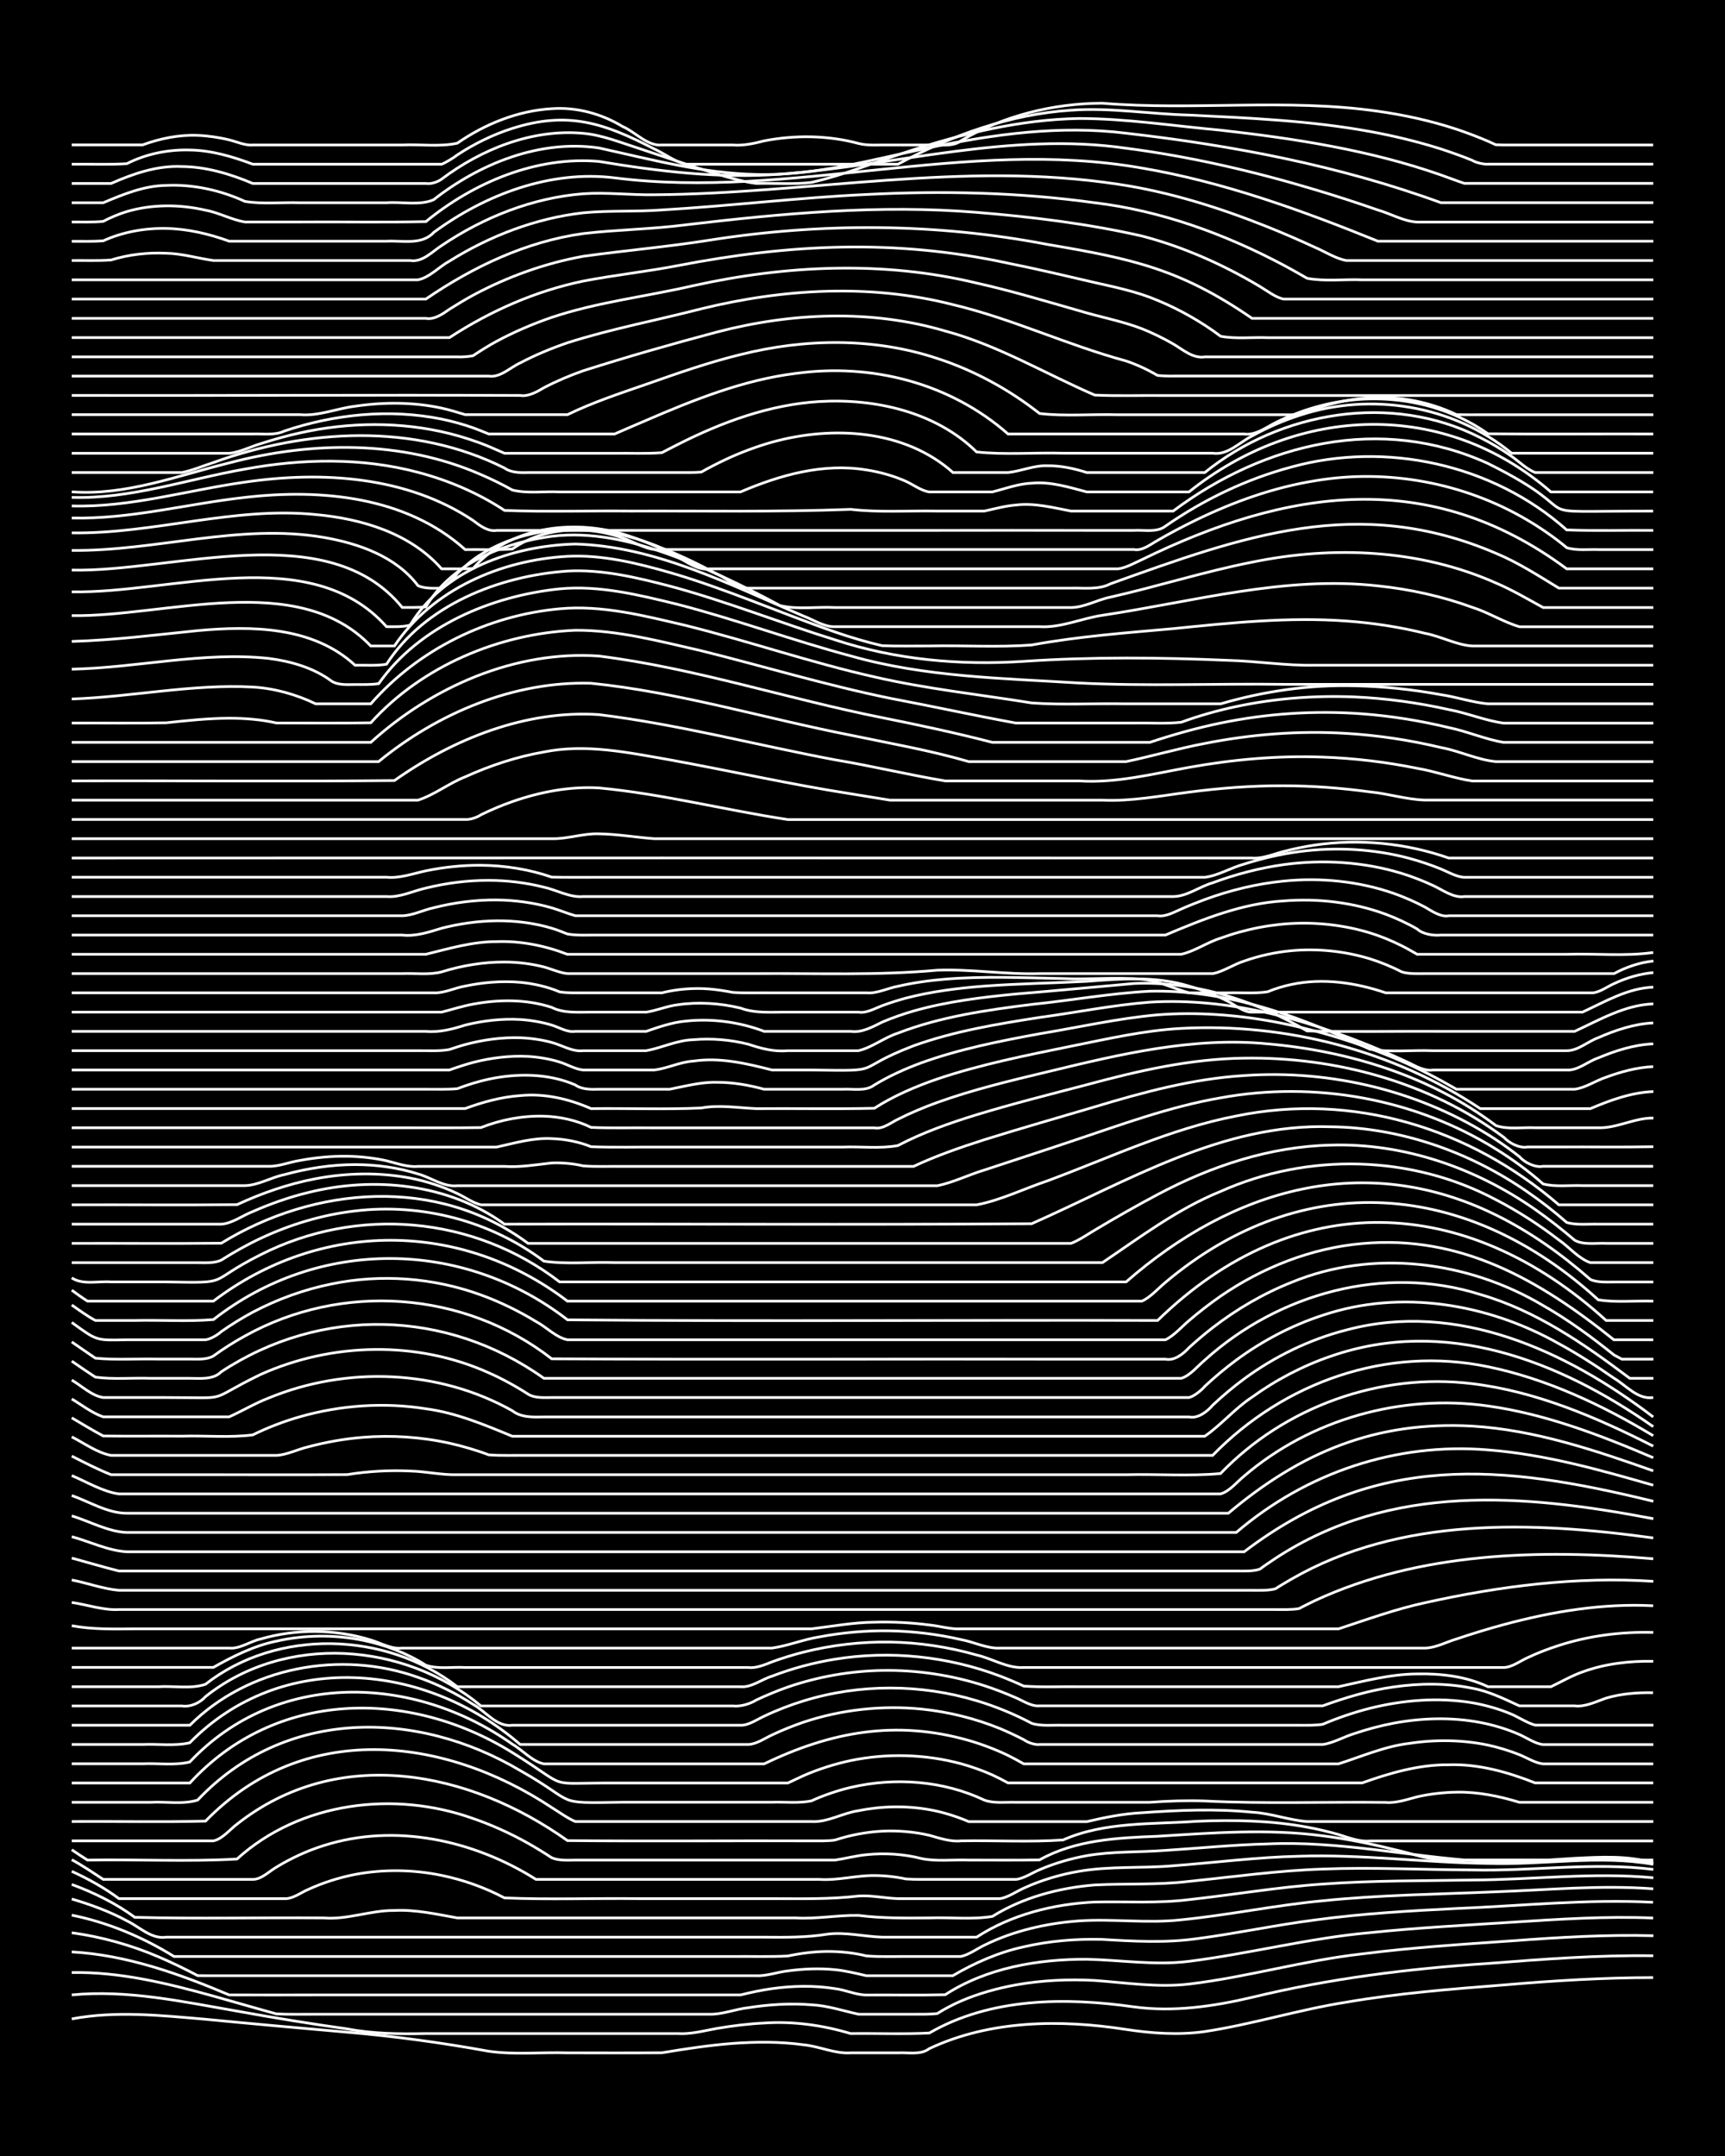 <?xml version="1.0" encoding="UTF-8"?><svg id="a" xmlns="http://www.w3.org/2000/svg" width="1920" height="2400" viewBox="0 0 192 240"><defs><style>.b{fill:none;stroke:#fff;stroke-miterlimit:10;stroke-width:.3px;}.c{stroke-width:0px;}</style></defs><rect class="c" width="192" height="240"/><path class="b" d="M7.99,224.74c4.9-.93,9.96-.38,14.89.04,5.24.51,10.52.98,15.76,1.44,5.27.45,10.56,1.17,15.76,2.12,2.86.41,5.87.09,8.76.18,3.48,0,7.03.02,10.51-.01,2.58-.43,5.27-.84,7.88-1.04,2.59-.19,5.3-.21,7.88.15,1.74.16,3.49,1.02,5.25.9,1.71,0,3.55,0,5.25,0,1.13-.07,2.54.27,3.5-.47,6.78-3.19,14.61-3.27,21.89-2.14,2.87.44,5.87.65,8.76.24,5.3-.8,10.47-2.44,15.76-3.27,5.78-1,11.67-1.46,17.52-1.92,5.52-.47,11.1-.82,16.64-.82"/><path class="b" d="M7.99,222.07c6.17-.6,12.34.75,18.39,1.8,4.05.74,8.18,1.41,12.26,1.98,2.87.55,5.84.58,8.76.52,9.33,0,18.69,0,28.02,0,1.44.1,2.98-.32,4.38-.57,1.69-.29,3.54-.52,5.25-.6,3.24-.22,6.53.24,9.63,1.17,2.89-.04,5.87.09,8.76-.06,6.83-3.95,15.16-3.99,22.77-2.91,4.39.6,8.86-.05,13.14-1.06,8.61-2.09,17.44-3.2,26.27-3.77,6.11-.48,12.26-.95,18.39-.86"/><path class="b" d="M7.99,219.58c5.35-.1,10.64,1.2,15.76,2.62,2.31.64,4.7,1.35,7.01,1.98,1.41.08,2.97.03,4.38.04,14.59,0,29.2,0,43.79,0,1.43.05,2.96-.58,4.38-.73,2.28-.36,4.7-.51,7.01-.32,1.76.08,3.55.68,5.25,1.05,2,0,4.13,0,6.13,0,.78,0,1.85.02,2.63-.08.74-.48,1.82-1.04,2.63-1.39,1.92-.83,4.07-1.43,6.13-1.8,2.86-.51,5.86-.65,8.76-.49,3.48.25,7.02.81,10.51.4,6.47-.77,12.79-2.64,19.27-3.36,5.51-.71,11.1-1.06,16.64-1.45,5.23-.39,10.52-.71,15.76-.57"/><path class="b" d="M7.99,217.28c6.09.34,11.94,2.43,17.52,4.79,3.19.02,6.45,0,9.63,0,10.5,0,21.03,0,31.53,0,3.77,0,7.61,0,11.38,0,1.4,0,2.98,0,4.38,0,1.08-.27,2.4-.55,3.5-.7,2.29-.32,4.72-.37,7.01,0,1.12.13,2.37.71,3.5.71,2.89-.02,5.87.04,8.76-.03,4.62-3,10.33-3.97,15.76-3.95,3.78.08,7.61.71,11.38.23,6.73-.85,13.37-2.59,20.14-3.19,5.23-.55,10.52-.82,15.76-1.16,5.23-.34,10.52-.69,15.76-.47"/><path class="b" d="M7.99,215.15c3.29.45,6.58,1.36,9.63,2.67,1.44.61,3,1.37,4.38,2.1.47,0,1.29.02,1.75.01,16.34,0,32.7,0,49.04,0,3.77,0,7.61,0,11.38,0,1.12.06,2.39-.41,3.5-.53,1.69-.24,3.55-.31,5.25-.14,1.12.1,2.41.42,3.5.67,3.19,0,6.45,0,9.63,0,2.43-1.43,5.11-2.61,7.88-3.21,2.84-.66,5.85-.91,8.76-.83,3.48.21,7.04.41,10.51-.08,4.38-.57,8.76-1.52,13.14-2.08,5.21-.71,10.51-1.02,15.76-1.28,7.28-.29,14.6-1.07,21.89-.69"/><path class="b" d="M7.99,213.19c4.02.81,7.9,2.44,11.38,4.6,20.72,0,41.46,0,62.18,0,2-.02,4.13.05,6.13-.05,1.39-.3,2.96-.5,4.38-.51,1.42-.01,3,.15,4.38.5,1.7.13,3.55.04,5.25.06,1.71,0,3.55,0,5.25,0,.87-.17,1.84-.88,2.63-1.26,3.25-1.6,6.91-2.44,10.51-2.7,3.77-.26,7.62.3,11.38-.12,5.26-.52,10.5-1.63,15.76-2.12,6.39-.66,12.85-.72,19.27-1,5.82-.21,11.69-.77,17.52-.33"/><path class="b" d="M7.99,211.39c2.07.61,4.23,1.4,6.13,2.43,1.39.66,2.72,2.07,4.38,1.82,9.33,0,18.69,0,28.02,0,9.63,0,19.27,0,28.9,0,3.19,0,6.45,0,9.63,0,2.31.02,4.72.05,7.01-.33,2.02-.27,4.13.27,6.13.33,3.48,0,7.03,0,10.51,0,3.88-2.52,8.55-3.69,13.14-3.91,3.48-.08,7.04.17,10.51-.27,4.95-.54,9.91-1.4,14.89-1.73,5.52-.41,11.11-.35,16.64-.45,6.7-.03,13.45-.88,20.14-.25"/><path class="b" d="M7.99,209.77c2.44.9,4.91,2.1,7.01,3.66,6.99.19,14.03.01,21.02.07,2.65.22,5.23-.86,7.88-.83,2.35-.12,4.72.42,7.01.83,1.1,0,2.4,0,3.5,0,11.38,0,22.78,0,34.15,0,2.32.14,4.7-.33,7.01-.28,2.59.33,5.27.3,7.88.28,2.29-.09,4.74.21,7.01-.17,3.39-2.12,7.42-3.18,11.38-3.5,3.48-.18,7.04.02,10.51-.4,4.94-.51,9.92-1.21,14.89-1.37,5.53-.22,11.11.08,16.64.1,6.7.15,13.47-.89,20.14-.06"/><path class="b" d="M7.99,208.31c1.8.82,3.67,1.86,5.25,3.04,6.12,0,12.27,0,18.39,0,.91.07,1.84-.66,2.63-1,1.64-.76,3.49-1.35,5.25-1.69,3.15-.6,6.49-.55,9.63.1,2.4.49,4.84,1.36,7.01,2.51,4.94.21,9.94.02,14.89.08,4.95,0,9.94,0,14.89,0,3.2,0,6.46.09,9.63-.29,1.42-.1,2.97.25,4.38.29,2.89,0,5.87,0,8.76,0,.78,0,1.85,0,2.63,0,.86-.14,1.84-.82,2.63-1.17,1.91-.88,4.06-1.52,6.13-1.87,3.45-.6,7.03-.31,10.51-.62,4.65-.35,9.34-.96,14.01-1.06,7.01-.23,14.02.72,21.02.8,6.11.2,12.33-.98,18.39.1"/><path class="b" d="M7.99,207.02c1.14.61,2.42,1.48,3.5,2.19,5.53,0,11.11,0,16.64,0,.97.01,1.84-.91,2.63-1.36,1.61-.99,3.46-1.84,5.25-2.4,7.94-2.54,16.72-.62,23.65,3.76,10.5,0,21.03,0,31.53,0,2.03.14,4.11-.45,6.13-.43,1.11,0,2.42.14,3.5.38,1.09.08,2.41.04,3.5.05,2.89,0,5.87,0,8.76,0,.86-.09,1.84-.75,2.63-1.08,1.64-.71,3.5-1.25,5.25-1.56,2.86-.5,5.87-.37,8.76-.59,3.77-.24,7.6-.63,11.38-.72,7.94-.36,15.76,1.41,23.65,1.92,3.48.18,7.03-.1,10.51-.32,2.89-.14,5.96-.34,8.76.53"/><path class="b" d="M7.99,205.91c.43.3,1.31.88,1.75,1.15,5.53-.1,11.13.2,16.64-.12,7.01-6.37,17.51-7.65,26.27-4.51,2.08.71,4.21,1.68,6.13,2.76.8.45,1.86,1.1,2.63,1.61.77.34,1.82.27,2.63.26,8.75,0,17.52,0,26.27,0,.78,0,1.85,0,2.63,0,1.1-.16,2.39-.5,3.5-.6,2.01-.21,4.17-.08,6.13.43,1.67.35,3.55.1,5.25.17,2.6-.01,5.29.03,7.88-.02,3.99-2.24,8.67-2.46,13.14-2.63,6.11-.38,12.3-.86,18.39-.05,2.62.33,5.31.87,7.88,1.51,1.71.36,3.51,1.05,5.25,1.18,4.95,0,9.94,0,14.89,0,1.4-.04,2.97-.24,4.38-.19,1.4.09,2.97.24,4.38.19"/><path class="b" d="M7.99,204.92c3.77,0,7.61,0,11.38,0,1.4,0,2.97,0,4.38,0,1-.2,1.85-1.28,2.63-1.86,11.24-8.86,25.83-5.96,36.78,1.83,9.04.09,18.11,0,27.15.03.79,0,1.85.03,2.63-.09,1.66-.55,3.51-.9,5.25-.99,1.72-.09,3.58.07,5.25.46,1.09.31,2.35.74,3.5.62,3.77-.07,7.63.16,11.38-.1,4.65-2.06,9.92-1.72,14.89-2.08,4.07-.17,8.24-.1,12.26.65,1.11.2,2.42.51,3.5.82,1.08.33,2.35.84,3.5.72,10.5,0,21.03,0,31.53,0"/><path class="b" d="M7.99,202.77c4.95-.04,9.95.08,14.89-.05,10.82-11.17,26.39-9.55,38.53-1.51.78.48,1.78,1.21,2.63,1.56.45,0,1.3,0,1.75,0,2.3,0,4.7,0,7.01,0,5.82,0,11.69,0,17.52,0,1.79.11,3.51-.97,5.25-1.21,2.56-.52,5.31-.57,7.88-.11,1.45.25,3.03.75,4.38,1.33,2.89,0,5.87,0,8.76,0,1.4,0,2.98,0,4.38,0,1.98-.47,4.09-.89,6.13-.99,4.06-.29,8.21-.47,12.26-.06,2.04.1,4.11.89,6.13,1.04,12.84,0,25.7,0,38.53,0"/><path class="b" d="M7.99,200.63c2.89,0,5.87,0,8.76,0,1.7-.1,3.61.26,5.25-.25,9.63-10.24,24.35-10.15,35.91-3.28,6.58,3.72,3.51,3.64,11.38,3.52,5.53,0,11.11,0,16.64,0,1.4-.05,3,.14,4.38-.15,1.35-.62,2.93-1.16,4.38-1.5,4.92-1.15,10.3-.76,14.89,1.42,1.06.39,2.4.2,3.5.24,1.7,0,3.55,0,5.25,0,3.19,0,6.45,0,9.63,0,2-.15,4.13-.22,6.13-.15,6.69.34,13.44.08,20.14.16,1.13.11,2.42-.34,3.5-.62,1.38-.32,2.96-.5,4.38-.52,2.35-.05,4.77.44,7.01,1.13,4.95,0,9.94,0,14.89,0"/><path class="b" d="M7.99,198.48h13.14c9.53-10.4,24.39-10.54,35.91-3.38,6.71,4.15,3.31,3.34,11.38,3.38,5.53,0,11.11,0,16.64,0,.78,0,1.85,0,2.63,0,.44-.21,1.31-.62,1.75-.82,1.64-.72,3.5-1.31,5.25-1.68,4.02-.83,8.29-.72,12.26.35,1.13.31,2.44.77,3.5,1.25.44.2,1.33.65,1.75.89.43,0,1.32,0,1.75,0,8.46,0,16.94,0,25.4,0,4.07,0,8.19,0,12.26,0,3.08-1.1,6.33-2.05,9.63-2.02,3.31-.11,6.58.81,9.63,2.02,4.36,0,8.78,0,13.14,0"/><path class="b" d="M7.99,196.34c2.6,0,5.29,0,7.88,0,1.7-.08,3.59.21,5.25-.2,9.66-10.25,24.88-9.79,35.91-1.98,1.13.65,2.2,1.92,3.5,2.19,2.6,0,5.28,0,7.88,0,5.53,0,11.11,0,16.64,0,7.44-3.59,14.66-4.92,22.77-2.61,1.45.42,3.02,1.01,4.38,1.67.44.22,1.33.69,1.75.94.43,0,1.32,0,1.75,0,8.16,0,16.36,0,24.52,0,2.89,0,5.87,0,8.76,0,2.57-.82,5.16-1.96,7.88-2.28,2.87-.44,5.91-.41,8.76.19,1.12.24,2.44.64,3.5,1.07.77.31,1.78.94,2.63,1.02,4.07,0,8.19,0,12.26,0"/><path class="b" d="M7.99,194.19c2.6,0,5.29,0,7.88,0,1.7-.08,3.59.2,5.25-.19,10.23-10.43,26.23-8.96,36.78.19,8.46,0,16.94,0,25.4,0,.89-.03,1.85-.7,2.63-1.06,1.07-.51,2.38-1.04,3.5-1.42,4.19-1.4,8.74-1.9,13.14-1.46,2.98.3,5.99,1.05,8.76,2.18.8.33,1.86.83,2.63,1.23.42.31,1.23.6,1.75.53,6.41,0,12.86,0,19.27,0,4.07,0,8.19,0,12.26,0,1.16-.16,2.39-.88,3.5-1.21,1.37-.47,2.95-.89,4.38-1.16,3.15-.59,6.48-.68,9.63-.08,1.45.27,3.03.75,4.38,1.35.77.34,1.76,1.03,2.63,1.11,4.07,0,8.19,0,12.26,0"/><path class="b" d="M7.99,192.05h13.14c6.53-6.51,16.8-8.41,25.4-5.33,2.12.73,4.25,1.79,6.13,3.01,1.4.76,2.63,2.56,4.38,2.32,6.7,0,13.44,0,20.14,0,1.71,0,3.55,0,5.25,0,.89.03,1.85-.66,2.63-1.01,1.36-.65,2.94-1.26,4.38-1.7,6.22-1.92,13.04-1.9,19.27-.02,2.08.62,4.22,1.5,6.13,2.52,1.06.34,2.4.17,3.5.21,8.75,0,17.52,0,26.27,0,.77,0,1.86.03,2.63-.11,1.65-.71,3.51-1.34,5.25-1.78,3.69-.92,7.62-1.24,11.39-.61,1.44.25,3.03.7,4.38,1.28.78.34,1.79,1,2.63,1.21,4.36,0,8.78,0,13.14,0"/><path class="b" d="M7.99,189.9c2.89,0,5.87,0,8.76,0,1.1,0,2.4,0,3.5,0,.94.15,2.01-.34,2.63-1.04,8.83-7.05,22.16-6.09,30.65,1.04,9.33,0,18.69,0,28.02,0,.85.1,1.91-.21,2.63-.66,1.08-.51,2.38-1.05,3.5-1.44,3.36-1.16,6.96-1.79,10.51-1.85,3.83-.07,7.74.52,11.38,1.7,1.12.36,2.43.87,3.5,1.34.78.33,1.74.99,2.63.9,5.24,0,10.52,0,15.76,0,5.24,0,10.52,0,15.76,0,2.53-.92,5.21-1.73,7.88-2.1,2.87-.42,5.91-.45,8.76.14,1.82.32,3.6,1.2,5.25,1.96,2,0,4.13,0,6.13,0,1.17.16,2.43-.48,3.5-.85,1.65-.5,3.53-.65,5.25-.61"/><path class="b" d="M7.99,187.76c3.19,0,6.45,0,9.63,0,1.7-.11,3.63.28,5.25-.27,7.97-6.25,20.1-5.9,28.02.27,10.5,0,21.03,0,31.53,0,1.2.12,2.38-.83,3.5-1.17,2.23-.86,4.65-1.51,7.01-1.89,6.14-1,12.57-.33,18.39,1.88.79.3,1.86.75,2.63,1.11,2,.15,4.13.04,6.13.07,3.77,0,7.61,0,11.38,0,5.82,0,11.69,0,17.52,0,2.86-.62,5.8-1.41,8.76-1.42,2.65-.06,5.46.27,7.88,1.42,1.4,0,2.98,0,4.38,0,.77,0,1.86,0,2.63,0,1.09-.52,2.36-1.25,3.5-1.64,2.49-.92,5.24-1.24,7.88-1.19"/><path class="b" d="M7.99,185.61c5.24,0,10.52,0,15.76,0,2.18-1.24,4.53-2.41,7.01-2.92,3.14-.71,6.48-.74,9.63-.1,2.44.5,4.91,1.43,7.01,2.78,1.35.46,2.97.17,4.38.25,2.01,0,4.13,0,6.13,0,8.46,0,16.94,0,25.4,0,.84.12,1.86-.33,2.63-.63,1.08-.4,2.39-.8,3.5-1.08,3.12-.79,6.42-1.17,9.63-1.12,3.23.05,6.53.55,9.63,1.44,1.72.39,3.45,1.51,5.25,1.39,11.67,0,23.36,0,35.03,0,6.12,0,12.27,0,18.39,0,.88,0,1.85-.73,2.63-1.08,1.06-.51,2.39-1.02,3.5-1.37,3.36-1.09,6.98-1.55,10.51-1.45"/><path class="b" d="M7.99,183.46c5.83,0,11.69,0,17.52,0,1.18.12,2.37-.77,3.5-1.01,1.95-.57,4.1-.86,6.13-.84,2.04.02,4.18.34,6.13.95,1.1.33,2.32,1.05,3.5.9,10.21,0,20.44,0,30.65,0,3.48,0,7.03,0,10.51,0,1.74-.24,3.51-.97,5.25-1.24,2.57-.49,5.27-.73,7.88-.68,2.62.05,5.33.38,7.88.97,1.42.25,2.92,1.03,4.38.95,7.58,0,15.19,0,22.77,0,8.16,0,16.36,0,24.52,0,1.16-.01,2.41-.69,3.5-1.01,1.69-.57,3.54-1.14,5.25-1.6,5.4-1.46,11.03-2.39,16.64-2.1"/><path class="b" d="M7.99,180.97c2.29.43,4.69.37,7.01.35,3.48,0,7.03,0,10.51,0,9.92,0,19.86,0,29.78,0,8.75,0,17.52,0,26.27,0,2.89,0,5.87,0,8.76,0,2.3-.28,4.68-.72,7.01-.74,2.01-.06,4.14.05,6.13.31,1.1.11,2.39.5,3.5.43,10.79,0,21.61,0,32.4,0,3.19,0,6.45,0,9.63,0,3.16-1.04,6.37-2.21,9.63-2.91,8.3-1.85,16.89-2.94,25.4-2.38"/><path class="b" d="M7.99,178.38c1.71.25,3.51.89,5.25.79,3.48,0,7.03,0,10.51,0,8.16,0,16.36,0,24.52,0,23.93,0,47.88,0,71.81,0,5.53,0,11.11,0,16.64,0,1.7,0,3.55,0,5.25,0,.77,0,1.86.04,2.63-.11.41-.23,1.33-.67,1.75-.88,11.68-5.42,25.04-5.74,37.66-4.66"/><path class="b" d="M7.99,175.88c1.72.33,3.51,1,5.25,1.15,3.48,0,7.03,0,10.51,0,7.87,0,15.77,0,23.65,0,23.06,0,46.13,0,69.18,0,5.53,0,11.11,0,16.64,0,2,0,4.13,0,6.13,0,.78,0,1.87.05,2.63-.18.41-.28,1.33-.81,1.75-1.06,12.16-7.01,26.82-6.44,40.28-4.59"/><path class="b" d="M7.99,173.44c1.71.47,3.54,1.01,5.25,1.44,3.48,0,7.03,0,10.51,0,7.58,0,15.19,0,22.77,0,22.47,0,44.96,0,67.43,0,5.82,0,11.69,0,17.52,0,2,0,4.13,0,6.13,0,.78,0,1.87.06,2.63-.21.4-.31,1.32-.92,1.75-1.21,12.89-8.43,27.62-7.15,42.04-4.4"/><path class="b" d="M7.99,171.06c2,.54,4.06,1.57,6.13,1.68,4.07,0,8.19,0,12.26,0,9.63,0,19.27,0,28.9,0,27.73,0,55.47,0,83.2,0,14.62-11.14,28.67-9.76,45.54-5.62"/><path class="b" d="M7.99,168.74c1.95.6,4.1,1.79,6.13,1.85,4.07,0,8.19,0,12.26,0,9.63,0,19.27,0,28.9,0,27.44,0,54.88,0,82.32,0,7.77-6.66,17.8-10.04,28.02-9.19,6.26.48,12.38,2.2,18.39,3.93"/><path class="b" d="M7.99,166.48c1.96.69,4.01,1.98,6.13,1.97,4.07,0,8.19,0,12.26,0,9.33,0,18.69,0,28.02,0,27.44,0,54.88,0,82.32,0,8.07-6.81,16.43-10.29,27.15-9.7,6.93.42,13.64,2.68,20.14,4.98"/><path class="b" d="M7.99,164.26c1.68.7,3.43,1.79,5.25,2.04,3.19,0,6.45,0,9.63,0,7.29,0,14.61,0,21.89,0,21.31,0,42.62,0,63.93,0,6.12,0,12.27,0,18.39,0,2.3,0,4.71,0,7.01,0,.42,0,1.33,0,1.75,0,.99-.26,1.86-1.36,2.63-1.98,7.39-6.34,17.53-9.18,27.15-7.81,6.38.89,12.5,3.24,18.39,5.76"/><path class="b" d="M7.99,162.09c1.39.71,2.93,1.5,4.38,2.07,3.48,0,7.03,0,10.51,0,5.24,0,10.52.02,15.76-.01,2.28-.37,4.7-.51,7.01-.4,1.72.04,3.54.46,5.25.41,18.39,0,36.79,0,55.17,0,6.41,0,12.86,0,19.27,0,3.47-.09,7.05.19,10.51-.13,7.13-7.44,17.79-11.27,28.02-10,7.09.85,13.83,3.74,20.14,6.95"/><path class="b" d="M7.99,159.95c1.39.7,2.83,1.78,4.38,2.06,2.89,0,5.87,0,8.76,0,3.19,0,6.45,0,9.63,0,1.15-.05,2.39-.68,3.5-.94,1.97-.53,4.1-.91,6.13-1.07,3.2-.26,6.5-.04,9.63.65,1.43.32,3.01.78,4.38,1.3,1.4.11,2.97.04,4.38.06,25.39,0,50.8,0,76.19,0,7.94-8.16,19.39-12.21,30.65-9.87,6.52,1.34,12.72,4.26,18.39,7.68"/><path class="b" d="M7.99,157.83c1.09.65,2.38,1.42,3.5,2.02,2.89.04,5.87,0,8.76.02,2.59-.08,5.31.19,7.88-.14,1.64-.81,3.49-1.52,5.25-2.02,4.52-1.29,9.37-1.63,14.01-.89,3.36.44,6.54,1.78,9.63,3.06,8.46,0,16.94,0,25.4,0,17.22,0,34.45,0,51.67,0,1.82-1.25,3.39-3.12,5.25-4.34,2.65-1.92,5.66-3.5,8.76-4.56,12.7-4.43,25.4.45,35.91,7.83"/><path class="b" d="M7.99,155.73c1.09.65,2.29,1.59,3.5,1.99,2.3,0,4.7,0,7.01,0,2.3,0,4.7,0,7.01,0,1.42-.64,2.92-1.53,4.38-2.09,8.67-3.58,18.94-3.2,27.15,1.42.97.77,2.34.7,3.5.68,1.41,0,2.97,0,4.38,0,4.65,0,9.36,0,14.01,0,12.84,0,25.7,0,38.53,0,4.95,0,9.94,0,14.89,0,.99.21,2.03-.6,2.63-1.31,1.03-.98,2.35-2.08,3.5-2.93,3.39-2.49,7.3-4.4,11.38-5.44,12.31-3.29,24.48,2.31,34.15,9.68"/><path class="b" d="M7.99,153.63c1.1.64,2.22,1.75,3.5,1.94,2.3,0,4.7,0,7.01,0,7.54,0,4.19.5,10.51-2.57,7.95-3.57,17.41-3.78,25.4-.18,1.47.65,3.04,1.51,4.38,2.38.74.46,1.8.37,2.63.37,5.24,0,10.52,0,15.76,0,12.25,0,24.53,0,36.78,0,6.12,0,12.27,0,18.39,0,.56-.14,1.39-.81,1.75-1.25,1.04-.98,2.36-2.08,3.5-2.92,2.9-2.14,6.2-3.88,9.63-4.99,8.7-2.93,18.38-1.29,26.27,3.16,2.08,1.13,4.19,2.49,6.13,3.84,1.36.8,2.65,2.42,4.38,2.16"/><path class="b" d="M7.99,151.52c.78.54,1.84,1.27,2.63,1.78,1.99.27,4.13.06,6.13.13,1.4,0,2.97,0,4.38,0,1.16,0,2.61.18,3.5-.73,11.11-7.31,25.1-6.97,35.91.73,18.68,0,37.37,0,56.05,0,3.48,0,7.03,0,10.51,0,1.4,0,2.98,0,4.38,0,.99-.3,1.86-1.4,2.63-2.04,8.19-7.4,19.99-10.68,30.65-7.29,6.18,1.78,11.56,5.5,16.64,9.33h2.63"/><path class="b" d="M7.99,149.38c.78.54,1.84,1.28,2.63,1.81,2.29.22,4.71.04,7.01.1,1.1,0,2.4,0,3.5,0,.82,0,1.9.09,2.63-.35,1.05-.77,2.36-1.6,3.5-2.22,10.76-6,24.42-5.04,34.15,2.54,19.26.1,38.54,0,57.8.04,3.48,0,7.03,0,10.51,0,1,.21,2-.6,2.63-1.29.75-.69,1.82-1.6,2.63-2.22,2.65-2.05,5.64-3.8,8.76-5.04,9.09-3.76,19.66-2.39,28.02,2.58,2.76,1.57,5.41,3.51,7.88,5.5,0,0,.88.47.88.47h.88c.77,0,1.86,0,2.63,0"/><path class="b" d="M7.99,147.21c2.86,2.07,2.64,2,6.13,1.93,2.89,0,5.87,0,8.76,0,.54-.06,1.36-.55,1.75-.91,1.06-.75,2.36-1.55,3.5-2.16,2.73-1.44,5.73-2.53,8.76-3.14,5.51-1.14,11.35-.71,16.64,1.22,2.1.76,4.23,1.8,6.13,2.96,1.13.59,2.23,1.78,3.5,2.03,6.99,0,14.02,0,21.02,0,15.17,0,30.36,0,45.54,0,.93-.43,1.85-1.49,2.63-2.14,1.05-.91,2.36-1.92,3.5-2.71,4.65-3.2,10.12-5.37,15.76-5.86,11-1,19.77,4.08,28.02,10.71h4.38"/><path class="b" d="M7.99,145.27c.77.54,1.8,1.29,2.63,1.72,1.4,0,2.97,0,4.38,0,2.89-.07,5.88.14,8.76-.1,11.66-9.13,27.74-9,39.41.03,21.88.2,43.79,0,65.68.07,15.34-14.96,34.37-14.13,49.92,0,1.71,0,3.55,0,5.25,0"/><path class="b" d="M7.99,143.62c.42.32,1.3.94,1.75,1.22h14.01c11.87-9.03,27.54-9.04,39.41,0,16.63,0,33.28,0,49.92,0,3.19,0,6.45,0,9.63,0,1.4,0,2.98,0,4.38,0,.94-.4,1.85-1.45,2.63-2.09,15.34-12.92,33.65-11.31,48.17,1.94,1.98.33,4.13.08,6.13.15"/><path class="b" d="M7.99,142.25c1.22.82,2.98.33,4.38.45,2,0,4.13,0,6.13,0,7.52.13,4.25.12,10.51-3.03,10.76-5.45,23.7-4.33,33.28,3.03h63.05c11.81-10.34,26.5-14.68,41.16-7.45,3.8,1.86,7.33,4.38,10.51,7.17.73.36,1.83.29,2.63.29,1.4,0,2.98,0,4.38,0"/><path class="b" d="M7.99,140.56c4.65,0,9.36,0,14.01,0,.81,0,1.88.08,2.63-.29,1.36-.86,2.92-1.74,4.38-2.42,3.29-1.55,6.89-2.63,10.51-3.05,7.37-.89,15.08,1.1,21.02,5.59,2.56.38,5.29.06,7.88.16,4.65,0,9.36,0,14.01,0,13.42,0,26.86,0,40.28,0,4.22-2.85,8.38-5.99,13.14-7.92,9.7-4.35,21.25-4.09,30.65.92,2.43,1.25,4.84,2.81,7.01,4.48,1.12.76,2.2,2.09,3.5,2.52,2.3,0,4.71,0,7.01,0"/><path class="b" d="M7.99,138.41c5.53-.02,11.11.04,16.64-.02,10.38-6.39,24.05-7.49,34.15.02,19.26,0,38.54,0,57.8,0,.78,0,1.85,0,2.63,0,.84-.32,1.86-1.01,2.63-1.47,2.27-1.36,4.67-2.73,7.01-3.97,5.92-3.16,12.51-5.35,19.27-5.5,8.12-.25,16.16,2.55,22.77,7.18,1.46,1.02,3.03,2.25,4.38,3.41,1,.56,2.4.29,3.5.35,1.7,0,3.55,0,5.25,0"/><path class="b" d="M7.99,136.27c5.53,0,11.11,0,16.64,0,1.21-.07,2.39-.98,3.5-1.4,1.94-.86,4.07-1.61,6.13-2.11,7.34-1.84,15.66-1.02,21.89,3.51,19.55-.05,39.12.09,58.68-.05,10.65-4.71,21.23-11.19,33.28-10.79,7.81.09,15.49,2.81,21.89,7.24,1.47,1.01,3.04,2.23,4.38,3.41,1.06.32,2.41.16,3.5.19,2,0,4.13,0,6.13,0"/><path class="b" d="M7.99,134.12c6.12-.02,12.27.04,18.39-.02,2.77-1.29,5.75-2.32,8.76-2.89,3.44-.65,7.07-.73,10.51-.07,1.77.34,3.63.94,5.25,1.72.8.37,1.76,1.06,2.63,1.26.45,0,1.3,0,1.75,0,9.63,0,19.27,0,28.9,0,6.12,0,12.27,0,18.39,0,2,0,4.13,0,6.13,0,2.68-.51,5.29-1.8,7.88-2.67,6.93-2.57,13.72-5.82,21.02-7.22,12.94-2.67,25.99,1.33,35.91,9.89h10.51"/><path class="b" d="M7.99,131.98c6.41,0,12.86,0,19.27,0,1.47-.03,2.95-.93,4.38-1.22,2.54-.7,5.25-1.12,7.88-1.12,2.34,0,4.78.33,7.01,1.04,1.43.39,2.84,1.48,4.38,1.31,13.13,0,26.28,0,39.41,0,4.65,0,9.36,0,14.01,0,1.76-.35,3.53-1.24,5.25-1.75,3.18-1.06,6.45-2.11,9.63-3.18,5.47-1.82,10.94-3.87,16.64-4.85,10.47-1.92,21.6.07,30.65,5.7,1.8,1.11,3.67,2.47,5.25,3.88,1.37.36,2.98.13,4.38.19,2.59,0,5.29,0,7.88,0"/><path class="b" d="M7.99,129.83c7.29,0,14.61,0,21.89,0,1.14.04,2.39-.49,3.5-.65,1.69-.32,3.54-.5,5.25-.47,1.42.02,2.99.19,4.38.5,1.1.27,2.35.74,3.5.63,3.19,0,6.45,0,9.63,0,1.77.12,3.52-.19,5.25-.38,1.11-.05,2.42.06,3.5.32,1.4.12,2.97.04,4.38.06,7.87,0,15.77,0,23.65,0,2.89,0,5.87,0,8.76,0,2.52-1.18,5.24-2.13,7.88-2.97,4.05-1.27,8.19-2.44,12.26-3.65,5.42-1.64,10.97-3.14,16.64-3.49,9.77-.69,19.81,1.75,28.02,7.12.8.53,1.88,1.3,2.63,1.9.57.65,1.73,1.25,2.63,1.08,4.07,0,8.19,0,12.26,0"/><path class="b" d="M7.99,127.69c11.09,0,22.19,0,33.28,0,4.65,0,9.36,0,14.01,0,1.99-.44,4.07-1.06,6.13-.94,1.45.04,3.04.35,4.38.9,2.59.1,5.29.02,7.88.04,6.7,0,13.44,0,20.14,0,2-.08,4.16.2,6.13-.17,2.76-1.45,5.79-2.52,8.76-3.43,4.03-1.23,8.18-2.27,12.26-3.34,5.71-1.55,11.57-2.89,17.52-2.96,10.2-.16,20.66,2.69,28.9,8.81.59.63,1.73,1.25,2.63,1.08,1.09,0,2.41,0,3.5,0,3.48-.02,7.03.04,10.51-.03"/><path class="b" d="M7.99,125.54c12.25,0,24.53,0,36.78,0,2.89-.01,5.87.03,8.76-.02,2.19-.87,4.65-1.34,7.01-1.27,1.77.05,3.66.46,5.25,1.25,2.3.1,4.71.02,7.01.05,8.16,0,16.36,0,24.52,0,.92.19,1.85-.59,2.63-.96,1.36-.69,2.94-1.35,4.38-1.87,3.98-1.43,8.15-2.43,12.26-3.41,8.02-1.94,16.21-3.92,24.52-3.11,9.01.79,18.13,3.59,25.4,9.1,1.35.46,2.98.17,4.38.24,2.3,0,4.71,0,7.01,0,2.06.07,4.05-1.12,6.13-1.08"/><path class="b" d="M7.99,123.4c9.92,0,19.86,0,29.78,0,4.65,0,9.36,0,14.01,0,1.94-.72,4.06-1.3,6.13-1.44,2.7-.27,5.42.37,7.88,1.45,4.07-.05,8.2.11,12.26-.07,2.01-.38,4.13-.01,6.13.07,4.36-.03,8.78.06,13.14-.04,2.14-1.38,4.6-2.43,7.01-3.26,4.83-1.63,9.9-2.63,14.89-3.65,4.04-.81,8.13-1.76,12.26-1.98,11.62-.62,23.58,2.45,33.28,8.93,4.07,0,8.19,0,12.26,0,2.2-.94,4.59-1.81,7.01-1.9"/><path class="b" d="M7.99,121.25c13.13,0,26.28,0,39.41,0,1.1-.01,2.4.04,3.5-.06,1.08-.42,2.38-.82,3.5-1.06,3.16-.67,6.63-.66,9.63.64.72.52,1.78.51,2.63.48,1.1,0,2.4,0,3.5,0,1.41,0,2.97,0,4.38,0,1.7-.33,3.51-.82,5.25-.77,1.74-.01,3.59.31,5.25.77,2.89,0,5.87,0,8.76,0,1.12-.07,2.54.27,3.5-.46,1.61-.99,3.48-1.83,5.25-2.48,4.23-1.53,8.72-2.42,13.14-3.23,4.36-.72,8.73-1.72,13.14-2.11,4.37-.34,8.83-.01,13.14.8,4.8.91,9.53,2.41,14.01,4.35,2.07.89,4.18,2,6.13,3.13,1.4,0,2.98,0,4.38,0,2.89,0,5.87,0,8.76,0,1.18-.13,2.38-.97,3.5-1.33,1.64-.61,3.5-1.12,5.25-1.18"/><path class="b" d="M7.99,119.11c13.42,0,26.86,0,40.28,0,.46,0,1.3,0,1.75,0,.78-.28,1.83-.63,2.63-.84,1.96-.51,4.1-.78,6.13-.67,1.12.06,2.43.28,3.5.62.8.24,1.78.82,2.63.89,2.6,0,5.28,0,7.88,0,1.44-.15,2.92-.91,4.38-.99,2.95-.44,5.92.26,8.76.99,1.4,0,2.97,0,4.38,0,8.57.13,4.2.07,11.38-2.7,4.5-1.62,9.3-2.42,14.01-3.15,4.07-.55,8.17-1.38,12.26-1.7,4.39-.27,8.86.22,13.14,1.19,3.87.88,7.71,2.17,11.38,3.66,1.42.58,3,1.27,4.38,1.92.72.37,1.78.93,2.63.78,4.95,0,9.94,0,14.89,0,1.23.09,2.37-.97,3.5-1.34,1.91-.81,4.04-1.49,6.13-1.57"/><path class="b" d="M7.99,116.96c12.84,0,25.69,0,38.53,0,1.1-.02,2.41.08,3.5-.13.45-.15,1.29-.43,1.75-.55,1.96-.53,4.1-.83,6.13-.76,1.12.04,2.43.22,3.5.52,1.11.29,2.32,1.07,3.5.92,2.3,0,4.7,0,7.01,0,1.73-.3,3.42-1.17,5.25-1.22,2.02-.18,4.17,0,6.13.5,1.45.48,2.83.86,4.38.72,2.6,0,5.29,0,7.88,0,1.5-.35,2.9-1.48,4.38-1.95,4.74-1.84,9.87-2.57,14.89-3.2,4.36-.44,8.75-1.24,13.14-1.47,3.82-.09,7.7.47,11.38,1.45,4.52,1.19,8.9,3.04,13.14,5,2.26.38,4.71.08,7.01.17,4.95,0,9.94,0,14.89,0,1.24.02,2.37-1.04,3.5-1.44,1.9-.84,4.04-1.56,6.13-1.65"/><path class="b" d="M7.99,114.81c13.13,0,26.28,0,39.41,0,1.47.14,2.99-.25,4.38-.7,1.96-.49,4.11-.74,6.13-.62,1.12.07,2.43.29,3.5.62.8.24,1.76.85,2.63.7,2.6,0,5.28,0,7.88,0,1.38-.48,2.92-1.01,4.38-1.14,2.93-.32,6.01.09,8.76,1.14,3.19,0,6.45,0,9.63,0,1.23.18,2.45-.51,3.5-1.03,1.07-.46,2.38-.92,3.5-1.24,3.69-1.05,7.58-1.53,11.38-1.89,4.36-.36,8.78-.78,13.14-1.17,3.53-.16,7.13.39,10.51,1.41,3.03.92,6.03,2.26,8.76,3.87,4.94.14,9.94.01,14.89.05,4.95,0,9.94,0,14.89,0,2.78-1.28,5.6-2.95,8.76-3.06"/><path class="b" d="M7.99,112.67c12.84,0,25.69,0,38.53,0,.79,0,1.84,0,2.63,0,1.1-.28,2.38-.69,3.5-.89,2.87-.54,5.97-.56,8.76.36,1.33.68,2.94.52,4.38.53,2,0,4.13,0,6.13,0,1.12-.16,2.37-.69,3.5-.82,2.3-.34,4.75-.18,7.01.37,1.65.62,3.53.43,5.25.45,2.6,0,5.29,0,7.88,0,.86.15,1.85-.43,2.63-.72.77-.29,1.84-.63,2.63-.84,2.84-.74,5.84-1.12,8.76-1.34,3.77-.28,7.61-.33,11.38-.53,3.79-.29,7.7-.61,11.38.53,1.46.41,3.04,1.02,4.38,1.72.77.39,1.71,1.21,2.63,1.18,6.12,0,12.27,0,18.39,0,6.12,0,12.27,0,18.39,0,2.5-1.15,5.04-2.68,7.88-2.78"/><path class="b" d="M7.99,110.52c13.42,0,26.86,0,40.28,0,1.15.06,2.39-.57,3.5-.75,1.97-.42,4.12-.6,6.13-.42,1.45.13,3.04.49,4.38,1.06.78.14,1.84.11,2.63.11,2.89,0,5.87,0,8.76,0,1.67-.42,3.54-.57,5.25-.43.79.06,1.85.22,2.63.38,1.4.1,2.97.03,4.38.05,3.48,0,7.03,0,10.51,0,1.15.11,2.39-.53,3.5-.73,1.68-.39,3.53-.65,5.25-.79,4.35-.36,8.78-.15,13.14-.07,2.89.14,5.88-.19,8.76.08,1.8.15,3.55,1.03,5.25,1.51,1.4,0,2.98,0,4.38,0,1.4-.04,2.99.1,4.38-.12.74-.32,1.83-.65,2.63-.81,3.49-.75,7.16-.21,10.51.93,7.58,0,15.19,0,22.77,0,.89.08,1.85-.68,2.63-1.02,1.32-.63,2.92-1.11,4.38-1.23"/><path class="b" d="M7.99,108.38c12.25,0,24.53,0,36.78,0,1.41-.06,3.01.17,4.38-.19,2.23-.7,4.66-1.11,7.01-1.1,1.42,0,3,.19,4.38.55.8.21,1.8.67,2.63.74,6.99,0,14.02,0,21.02,0,6.71-.05,13.46.23,20.14-.38,3.78-.14,7.6.5,11.39.38,6.41,0,12.86,0,19.27,0,1.17-.22,2.36-1.05,3.5-1.4,1.65-.59,3.51-.99,5.25-1.15,2.91-.27,5.96.05,8.76.91,1.13.35,2.45.89,3.5,1.44.74.26,1.85.2,2.63.2,6.12,0,12.27,0,18.39,0,.76,0,1.86,0,2.63,0,1.3-.71,2.9-1.26,4.38-1.4"/><path class="b" d="M7.99,106.23c11.38,0,22.78,0,34.15,0,1.71,0,3.55,0,5.25,0,2.57-.63,5.21-1.42,7.88-1.41,2.67-.1,5.4.45,7.88,1.41,1.71,0,3.55,0,5.25,0,14.01,0,28.03,0,42.04,0,6.99,0,14.02,0,21.02,0,1.49-.32,2.92-1.34,4.38-1.79,2.78-1.02,5.8-1.61,8.76-1.67,2.94-.06,5.98.39,8.76,1.37,1.13.4,2.46,1,3.5,1.59,0,0,.88.5.88.5,0,0,.88,0,.88,0,5.24,0,10.52,0,15.76,0,3.18-.11,6.48.25,9.63-.2"/><path class="b" d="M7.99,104.09c12.25,0,24.53,0,36.78,0,1.49.17,2.98-.33,4.38-.76,1.97-.51,4.1-.81,6.13-.83,2.03-.02,4.18.24,6.13.83.46.13,1.31.46,1.75.64,1.09.2,2.4.1,3.5.12,12.84,0,25.69,0,38.53,0,8.16,0,16.36,0,24.52,0,4.19-1.77,8.53-3.53,13.14-3.8,3.82-.31,7.78.15,11.38,1.48,1.13.42,2.46,1.03,3.5,1.64.62.58,1.8.76,2.63.68,7.87,0,15.77,0,23.65,0"/><path class="b" d="M7.99,101.94c12.25,0,24.53,0,36.78,0,1.15-.02,2.39-.66,3.5-.89,2.25-.58,4.68-.89,7.01-.87,2.03.02,4.18.31,6.13.88.8.23,1.83.66,2.63.88.45,0,1.31,0,1.75,0,12.55,0,25.11,0,37.66,0,8.46,0,16.94,0,25.4,0,.86.15,1.87-.42,2.63-.75.76-.34,1.84-.77,2.63-1.06,2.79-1.03,5.79-1.76,8.76-2.05,4.1-.41,8.36.01,12.26,1.37,1.13.4,2.45.97,3.5,1.54.72.42,1.74,1.13,2.63.95,7.58,0,15.19,0,22.77,0"/><path class="b" d="M7.99,99.8c11.67,0,23.36,0,35.03,0,1.48.13,2.97-.63,4.38-.94,2.26-.56,4.68-.87,7.01-.86,2.03,0,4.17.26,6.13.76,1.42.31,2.89,1.18,4.38,1.04,12.25,0,24.53,0,36.78,0,9.62,0,19.27,0,28.9,0,1.51-.01,2.94-1.12,4.38-1.53,2.52-.94,5.22-1.65,7.88-2.02,4.36-.6,8.92-.32,13.14.97,1.12.34,2.44.85,3.5,1.35,1.06.48,2.27,1.42,3.5,1.23,6.99,0,14.02,0,21.02,0"/><path class="b" d="M7.99,97.65c11.67,0,23.36,0,35.03,0,1.47.15,2.97-.41,4.38-.71,1.98-.41,4.11-.64,6.13-.62,2.65.02,5.38.45,7.88,1.32,1.41.04,2.97.01,4.38.02,12.84,0,25.69,0,38.53,0,9.92,0,19.86,0,29.78,0,1.48-.18,2.94-1.09,4.38-1.47,1.96-.63,4.09-1.12,6.13-1.39,4.07-.54,8.29-.31,12.26.75,1.11.3,2.43.74,3.5,1.18.76.31,1.78.91,2.63.93,6.99,0,14.02,0,21.02,0"/><path class="b" d="M7.99,95.51c43.79-.02,87.57,0,131.36,0,1.14.11,2.42-.44,3.5-.72,1.08-.29,2.4-.56,3.5-.72,4.97-.73,10.15-.22,14.89,1.44,7.58,0,15.19,0,22.77,0"/><path class="b" d="M7.99,93.36c11.96,0,23.94,0,35.91,0,5.82,0,11.69,0,17.52,0,1.72.05,3.52-.61,5.25-.54,2.02.03,4.12.39,6.13.54,3.77,0,7.61,0,11.38,0,8.75,0,17.52,0,26.27,0,24.52,0,49.05,0,73.56,0"/><path class="b" d="M7.99,91.22c14.59,0,29.2,0,43.79,0,.53.05,1.33-.23,1.75-.52,1.08-.53,2.37-1.08,3.5-1.47,3.06-1.07,6.38-1.71,9.63-1.52,7.07.66,14.01,2.46,21.02,3.52,9.33,0,18.69,0,28.02,0,22.77,0,45.54,0,68.31,0"/><path class="b" d="M7.99,89.07c12.84,0,25.69,0,38.53,0,1.81-.57,3.48-1.9,5.25-2.59,2.77-1.26,5.76-2.25,8.76-2.77,4.67-.95,9.41.07,14.01.87,6.71,1.22,13.4,2.73,20.14,3.78,1.4.22,2.97.49,4.38.71,2.6,0,5.29,0,7.88,0,5.24,0,10.52,0,15.76,0,3.22.15,6.46-.48,9.63-.89,3.46-.45,7.02-.73,10.51-.71,3.2,0,6.47.25,9.63.68,2.02.19,4.11.86,6.13.91,8.46,0,16.94,0,25.4,0"/><path class="b" d="M7.99,86.93c11.96-.04,23.95.08,35.91-.04,6.56-4.64,14.63-7.88,22.77-7.34,8.85,1.09,17.52,3.39,26.27,5.03,4.08.68,8.19,1.67,12.26,2.35,4.95,0,9.94,0,14.89,0,4.14.27,8.21-.78,12.26-1.51,4.89-.88,9.92-1.33,14.89-1.14,3.51.12,7.07.55,10.51,1.25,2.03.34,4.1,1.11,6.13,1.41,6.7,0,13.44,0,20.14,0"/><path class="b" d="M7.99,84.78h34.15c6.57-5.39,15.06-8.98,23.65-8.72,9.78.99,19.27,3.9,28.9,5.78,4.37.91,8.84,1.69,13.14,2.94,4.65,0,9.36,0,14.01,0,1.1,0,2.41,0,3.5,0,2.9-.61,5.84-1.47,8.76-2.02,5.17-1.03,10.5-1.44,15.76-1.12,3.52.21,7.08.75,10.51,1.57,2.04.37,4.08,1.38,6.13,1.57,5.82,0,11.69,0,17.52,0"/><path class="b" d="M7.99,82.64h33.28c6.82-6.19,16.08-10.26,25.4-9.61,10.68,1.34,20.99,4.77,31.53,6.86,4.09.82,8.22,1.7,12.26,2.75,4.65,0,9.36,0,14.01,0,1.1,0,2.41,0,3.5,0,2.56-.85,5.24-1.61,7.88-2.15,5.16-1.07,10.51-1.42,15.76-1.03,3.22.24,6.5.77,9.63,1.53,2.04.41,4.09,1.32,6.13,1.65,5.53,0,11.11,0,16.64,0"/><path class="b" d="M7.99,80.49c3.48-.02,7.03.04,10.51-.03,2.29-.25,4.7-.5,7.01-.51,1.72,0,3.58.14,5.25.53,3.48,0,7.03.04,10.51-.02,5.7-6.33,14.32-9.95,22.77-10.3,4.74-.03,9.42,1.24,14.01,2.28,7,1.74,13.95,3.85,21.02,5.29,4.66.88,9.36,1.91,14.01,2.76,4.36,0,8.78,0,13.14,0,1.7-.04,3.56.1,5.25-.09,1.96-.72,4.09-1.32,6.13-1.75,4.29-.91,8.75-1.25,13.14-1.07,3.51.15,7.08.64,10.51,1.41,2.03.37,4.09,1.24,6.13,1.51,5.53,0,11.11,0,16.64,0"/><path class="b" d="M7.99,77.81c6.71-.23,13.43-1.69,20.14-1.33,2.41.14,4.84.82,7.01,1.87,2,0,4.13,0,6.13,0,5.3-6.07,13.01-9.85,21.02-10.58,4.73-.44,9.44.78,14.01,1.85,7.04,1.75,13.94,4.14,21.02,5.73,5.76,1.33,11.69,1.96,17.52,2.9,3.47.25,7.03.03,10.51.1,3.48,0,7.03,0,10.51,0,4.82-1.41,9.86-2.14,14.89-2.01,3.21.06,6.48.41,9.63.99,1.72.25,3.53.87,5.25,1.02,6.12,0,12.27,0,18.39,0"/><path class="b" d="M7.99,74.49c7.3-.15,14.59-1.97,21.89-1.2,2.44.31,5.01,1.03,7.01,2.52.71.48,1.81.4,2.63.39.78,0,1.85.03,2.63-.1,4.52-6.41,12.52-9.76,20.14-10.55,4.43-.42,8.86.68,13.14,1.73,6.48,1.67,12.8,4.02,19.27,5.74,8.25,2.35,16.89,2.48,25.4,3.01,7.56.38,15.19.05,22.77.15,13.71,0,27.45,0,41.16,0"/><path class="b" d="M7.99,71.4c4.67-.13,9.36-.73,14.01-1.2,6.01-.55,12.82-.48,17.52,3.85,1.1-.02,2.42.08,3.5-.11,4.28-6.61,12.52-9.84,20.14-10.37,3.84-.21,7.69.71,11.38,1.67,6.22,1.66,12.25,4.08,18.39,5.98,6.76,2.23,13.94,2.87,21.02,2.4,7.57-.51,15.19-.44,22.77-.11,3.19.08,6.44.61,9.63.54,12.55,0,25.11,0,37.66,0"/><path class="b" d="M7.99,68.53c10.48.16,25.12-5.14,33.28,3.38h2.63c4.23-6.3,11.85-9.58,19.27-9.98,3.85-.2,7.7.75,11.38,1.8,6.25,1.81,12.25,4.49,18.39,6.62,1.68.58,3.52,1.13,5.25,1.53,1.7.07,3.55.02,5.25.03,3.77-.08,7.63.17,11.38-.11,5.2-.96,10.51-1.35,15.76-1.82,6.38-.65,12.85-1.32,19.27-.85,2.92.21,5.91.66,8.76,1.37,1.74.32,3.5,1.3,5.25,1.41,6.7,0,13.44,0,20.14,0"/><path class="b" d="M7.99,65.88c11.06.23,26.58-5.62,35.03,3.88.79,0,1.86.05,2.63-.18,3.73-6.17,11.48-8.85,18.39-9.02,9,.25,17.27,4.57,25.4,8.02,1.09.4,2.3,1.24,3.5,1.18,2.3,0,4.7,0,7.01,0,5.24,0,10.52,0,15.76,0,2.37.15,4.68-.93,7.01-1.27,10.15-1.52,20.31-4.43,30.65-3.27,3.56.37,7.15,1.16,10.51,2.39,1.76.55,3.49,1.65,5.25,2.16,4.95,0,9.94,0,14.89,0"/><path class="b" d="M7.99,63.46c11.24.26,28.49-6.04,36.78,4.16.78,0,1.85.02,2.63-.06,2.7-4.59,8.07-6.9,13.14-7.73,4.43-.76,8.95.15,13.14,1.61,4.54,1.56,8.91,3.7,13.14,5.97,1.95.48,4.13.11,6.13.22,3.48,0,7.03,0,10.51,0,5.24,0,10.52,0,15.76,0,1.46-.01,2.95-.88,4.38-1.16,5.26-1.19,10.47-2.85,15.76-3.89,9.01-1.86,18.67-1.45,27.15,2.32,1.77.75,3.57,1.81,5.25,2.73,4.07,0,8.19,0,12.26,0"/><path class="b" d="M7.99,61.27c9.36.11,18.67-3.05,28.02-1.45,3.88.67,8.05,2.11,10.51,5.37.74.36,1.83.29,2.63.28.55-.25,1.41-1.13,1.75-1.64.73-.72,1.75-1.58,2.63-2.11,6.07-3.75,13.75-3.46,20.14-.71,2.06.81,4.18,1.83,6.13,2.89,1.11.48,2.24,1.64,3.5,1.57,2.3,0,4.7,0,7.01,0,6.99,0,14.02,0,21.02,0,2.6,0,5.29,0,7.88,0,1.42-.04,3.08.21,4.38-.48,14.72-5.28,27.54-10,42.91-3.4,2.44,1.01,4.76,2.51,7.01,3.88,3.48,0,7.03,0,10.51,0"/><path class="b" d="M7.99,59.32c9.1.14,18.03-2.96,27.15-2.04,5.13.47,10.51,2.06,14.01,6.04,1.1,0,2.41.02,3.5-.03,3.98-4.63,11.02-5.51,16.64-3.85,2.09.62,4.21,1.54,6.13,2.57,1.06.55,2.24,1.5,3.5,1.31,6.12,0,12.27,0,18.39,0,6.12,0,12.27,0,18.39,0,2,0,4.13,0,6.13,0,.78,0,1.85,0,2.63,0,.85-.1,1.86-.67,2.63-1.02,16.15-7.91,32.01-10.32,47.29,1.02h9.63"/><path class="b" d="M7.99,57.66c6.49.16,12.85-1.58,19.27-2.29,8.48-.98,17.92-.12,24.52,5.81,1.71-.03,3.55.07,5.25-.07,1.01-.72,2.31-1.32,3.5-1.64,2.85-.77,5.98-.58,8.76.41,1.41.46,2.83,1.5,4.38,1.29,13.71,0,27.45,0,41.16,0,3.77,0,7.61,0,11.38,0,.92.19,1.87-.59,2.63-1.01,1.37-.8,2.95-1.63,4.38-2.32,4.14-2,8.58-3.59,13.14-4.32,8.07-1.37,16.6.21,23.65,4.38,1.48.87,3.06,1.96,4.38,3.07,1.06.34,2.41.17,3.5.21,2,0,4.13,0,6.13,0"/><path class="b" d="M7.99,56.32c6.52.19,12.86-1.75,19.27-2.65,8.57-1.25,18.01-.67,25.4,4.27.72.55,1.67,1.28,2.63,1.1,1.41,0,2.97,0,4.38,0,3.77,0,7.61,0,11.38,0,11.09,0,22.19,0,33.28,0,5.53-.01,11.11-.01,16.64,0,1.7,0,3.55,0,5.25,0,1.12-.07,2.55.27,3.5-.47,4.24-2.95,9.02-5.25,14.01-6.58,10.55-2.92,22.46-.3,30.65,7,3.18.12,6.45.02,9.63.05"/><path class="b" d="M7.99,55.37c6.56.2,12.87-2.03,19.27-3.15,6.35-1.17,13-1.31,19.27.36,3.38.89,6.71,2.31,9.63,4.24,4.65.18,9.36.02,14.01.07,8.17-.03,16.37.12,24.52-.19,3.17.37,6.45.13,9.63.19,1.7,0,3.55,0,5.25,0,1.09-.24,2.39-.59,3.5-.67,2.04-.26,4.15.29,6.13.67,3.77,0,7.61,0,11.38,0,10.15-7.61,23.13-10.73,35.03-5.3,12.44,6.17,2.36,5.3,18.39,5.3"/><path class="b" d="M7.99,54.75c6.03.44,11.75-1.8,17.52-3.22,9.18-2.42,19.22-2.56,28.02,1.3,1.13.48,2.43,1.12,3.5,1.72,1.66.42,3.55.12,5.25.21,4.07,0,8.19,0,12.26,0,2.6,0,5.29,0,7.88,0,4.39-1.88,9.2-3.24,14.01-2.45,1.45.22,3.04.66,4.38,1.26.79.35,1.75,1.08,2.63,1.19,2.3,0,4.71,0,7.01,0,1.4-.35,2.92-.92,4.38-.97,2.07-.21,4.16.45,6.13.97,3.77,0,7.61,0,11.38,0,12.1-9.68,28.38-10.36,40.28,0h11.38"/><path class="b" d="M7.99,52.6c2.89,0,5.87,0,8.76,0,1.1,0,2.4,0,3.5,0,1.14-.22,2.4-.76,3.5-1.11,10.39-3.75,22.32-4.45,32.4.61.7.52,1.8.54,2.63.5,1.4,0,2.98,0,4.38,0,4.07,0,8.19,0,12.26,0,.78,0,1.85.02,2.63-.05.76-.43,1.84-.99,2.63-1.36,1.65-.78,3.5-1.48,5.25-1.97,6.7-1.86,14.75-1.43,20.14,3.38,2,0,4.13,0,6.13,0,1.42-.14,2.92-.82,4.38-.75,1.44-.03,3.01.31,4.38.75,4.36,0,8.78,0,13.14,0,8.46-6.83,20.81-8.92,30.65-3.89,1.15.57,2.46,1.35,3.5,2.09.78.54,1.72,1.47,2.63,1.8,4.36,0,8.78,0,13.14,0"/><path class="b" d="M7.99,50.46c5.82,0,11.69,0,17.52,0,1.16-.1,2.4-.75,3.5-1.07,1.39-.45,2.95-.89,4.38-1.2,5.45-1.21,11.21-1.28,16.64.07,1.44.36,3.01.87,4.38,1.44.44.19,1.31.57,1.75.76.44,0,1.32,0,1.75,0,3.48,0,7.03,0,10.51,0,1.7-.03,3.55.07,5.25-.07.43-.23,1.32-.68,1.75-.9,4.9-2.49,10.23-4.45,15.76-4.79,6.2-.37,12.98,1.14,17.52,5.61,3.16.34,6.45.05,9.63.14,5.53,0,11.11,0,16.64,0,1.68.26,2.99-1.22,4.38-1.91,1.63-.91,3.48-1.72,5.25-2.29,7.94-2.64,17.15-1.16,23.65,4.2h15.76"/><path class="b" d="M7.99,48.31c4.95,0,9.94,0,14.89,0,1.71,0,3.55,0,5.25,0,1.11-.04,2.47.18,3.5-.32,5.59-1.89,11.71-2.51,17.52-1.34,1.12.23,2.43.59,3.5.97.44.16,1.32.51,1.75.69.44,0,1.31,0,1.75,0,2.89,0,5.87,0,8.76,0,1.1,0,2.41,0,3.5,0,1.09-.48,2.4-1.04,3.5-1.51,5.33-2.3,10.84-4.51,16.64-5.23,8.46-1.17,17.19,1.06,23.65,6.74,8.75,0,17.52,0,26.27,0,1.26.19,2.45-.73,3.5-1.26,1.35-.68,2.93-1.3,4.38-1.71,6.43-1.88,13.76-.95,19.27,2.95,6.12.06,12.27,0,18.39.02"/><path class="b" d="M7.99,46.16c8.46,0,16.94,0,25.4,0,2.07.18,4.1-.69,6.13-.94,3.17-.47,6.5-.47,9.63.21.8.17,1.85.49,2.63.73,1.1,0,2.4,0,3.5,0,2.6,0,5.28,0,7.88,0,2.8-1.36,5.83-2.37,8.76-3.38,3.44-1.21,6.96-2.45,10.51-3.31,7.15-1.8,14.85-1.91,21.89.43,4.1,1.33,8,3.46,11.39,6.13,2.86.34,5.87.05,8.76.14,4.95,0,9.94,0,14.89,0,1.09,0,2.41,0,3.5,0,.79,0,1.89.08,2.63-.3,3.56-1.47,7.58-1.98,11.38-1.36,1.77.29,3.64.87,5.25,1.65.77.02,1.86.01,2.63.01,6.41,0,12.86,0,19.27,0"/><path class="b" d="M7.99,44.02c16.64.03,33.28-.07,49.92,0,.9.15,1.89-.42,2.63-.86,1.36-.72,2.93-1.38,4.38-1.89,4.91-1.56,9.91-2.99,14.89-4.31,8.27-2.16,17.14-2.55,25.4-.11,5.86,1.57,11.11,4.74,16.64,7.13,2.59.12,5.29.02,7.88.05,18.09,0,36.2,0,54.3,0"/><path class="b" d="M7.99,41.87c15.47,0,30.95,0,46.41,0,1.28.19,2.41-.98,3.5-1.47,1.64-.87,3.5-1.64,5.25-2.24,4.86-1.55,9.95-2.51,14.89-3.78,9.15-2.25,18.84-2.82,28.02-.47,6.58,1.56,12.75,4.51,19.27,6.27,1.15.38,2.46.99,3.5,1.61.42.05,1.33.09,1.75.07,17.8,0,35.62,0,53.42,0"/><path class="b" d="M7.99,39.73c14.3,0,28.61,0,42.91,0,.46.03,1.3-.03,1.75-.13.77-.52,1.81-1.17,2.63-1.61,1.93-1.04,4.06-1.95,6.13-2.66,5.1-1.71,10.53-2.32,15.76-3.53,10.35-2.29,21.17-2.79,31.53-.29,3.82.85,7.63,2,11.38,3.07,2.29.7,4.77,1.15,7.01,2.01,1.14.45,2.45,1.09,3.5,1.7,1.03.61,2.2,1.65,3.5,1.44,16.63,0,33.28,0,49.92,0"/><path class="b" d="M7.99,37.58h42.04c4.53-2.96,9.58-5.19,14.89-6.29,3.46-.67,7.04-1.05,10.51-1.72,12.51-2.42,24.25-2.99,36.78-.27,3.2.64,6.45,1.41,9.63,2.15,2.34.53,4.8,1.04,7.01,1.99,2.45,1.01,4.88,2.39,7.01,3.99,1.68.32,3.55.09,5.25.16,14.3,0,28.61,0,42.91,0"/><path class="b" d="M7.99,35.44c9.04,0,18.11,0,27.15,0,4.07,0,8.19,0,12.26,0,.93.18,1.91-.51,2.63-1.02.77-.49,1.83-1.13,2.63-1.56,3.81-2.05,8-3.56,12.26-4.33,4.65-.65,9.38-1.05,14.01-1.79,12.48-1.97,25.24-1.92,37.66.47,9.33,1.58,14.77,2.71,22.77,8.23h44.66"/><path class="b" d="M7.99,33.29h39.41c5.25-3.59,11.16-6.41,17.52-7.29,3.76-.44,7.62-.48,11.38-.97,10.74-1.27,21.59-2.28,32.4-1.39,6.16.5,12.36,1.26,18.39,2.63,4.61,1.2,9.06,3.18,13.14,5.62.76.45,1.74,1.22,2.63,1.4,1.4,0,2.98,0,4.38,0,2.89,0,5.87,0,8.76,0,9.33,0,18.69,0,28.02,0"/><path class="b" d="M7.99,31.15c10.79,0,21.61,0,32.4,0,2.01,0,4.12,0,6.13,0,1.28-.25,2.37-1.47,3.5-2.08,4.49-2.81,9.61-4.78,14.89-5.38,2.88-.28,5.87-.1,8.76-.32,7.59-.44,15.17-1.37,22.77-1.72,8.46-.43,17-.25,25.4.92,7.37.88,14.48,3.47,21.02,6.94.78.42,1.86,1.02,2.63,1.47,1.97.37,4.13.09,6.13.17,10.79,0,21.61,0,32.4,0"/><path class="b" d="M7.99,29c1.41-.02,2.97.05,4.38-.06,1.95-.61,4.1-.85,6.13-.75,1.75.03,3.54.57,5.25.81,4.95,0,9.94,0,14.89,0,2.3,0,4.7,0,7.01,0,1.36.23,2.46-.99,3.5-1.66,4.66-3.15,10.13-5.33,15.76-5.77,2.6-.18,5.28.15,7.88.11,17.22-.11,34.48-3.8,51.67-1.17,5.71.85,11.29,2.61,16.64,4.75,1.72.69,3.57,1.49,5.25,2.27,1.09.46,2.32,1.26,3.5,1.47,11.38,0,22.78,0,34.15,0"/><path class="b" d="M7.99,26.86c1.11,0,2.4.03,3.5-.05,2.16-.99,4.64-1.43,7.01-1.38,2.37.04,4.79.61,7.01,1.42,3.48,0,7.03,0,10.51,0,2.3,0,4.7,0,7.01,0,1.75-.1,3.92.47,5.25-.98,5.72-4.21,12.97-6.96,20.14-6.07,19.58,2.47,39.16-4.53,58.68-1.09,9.07,1.54,17.78,4.7,26.27,8.14,10.21,0,20.44,0,30.65,0"/><path class="b" d="M7.99,24.71c1.1-.01,2.41.05,3.5-.07.75-.4,1.81-.85,2.63-1.09,2.82-.83,5.91-.81,8.76-.15,1.46.26,2.93,1.08,4.38,1.31,2,0,4.13,0,6.13,0,4.65-.03,9.36.06,14.01-.04,5.33-4.36,12.29-7.31,19.27-6.7,6.64,1.11,13.4,1.92,20.14,1.42,12.83-.96,25.6-4.76,38.53-2.89,7.11.92,14.15,2.55,21.02,4.61,2.32.69,4.72,1.47,7.01,2.27,1.41.4,2.9,1.28,4.38,1.34,8.75,0,17.52,0,26.27,0"/><path class="b" d="M7.99,22.57c1.11,0,2.4,0,3.5,0,2.22-.94,4.55-1.9,7.01-1.93,2.98-.14,6.05.53,8.76,1.78,1.98.33,4.13.08,6.13.15,3.19,0,6.45,0,9.63,0,1.67-.13,3.72.34,5.25-.34,5.12-4.02,11.81-6.72,18.39-5.76,5.77,1.27,11.57,2.83,17.52,2.95,6.54.18,12.92-1.67,19.27-2.98,7.16-1.51,14.58-2.52,21.89-1.61,11.89,1.36,23.77,3.62,35.03,7.73,7.87,0,15.77,0,23.65,0"/><path class="b" d="M7.99,20.42c1.41,0,2.97,0,4.38,0,2.47-1.09,5.13-2.01,7.88-1.88,2.71.02,5.4.83,7.88,1.88,2.6,0,5.28,0,7.88,0,2.6,0,5.28,0,7.88,0,1.1,0,2.4,0,3.5,0,.55.1,1.31-.15,1.75-.47,4.46-3.36,10.11-5.62,15.76-5.11,2.09.18,4.15,1.02,6.13,1.65,2.89.96,5.85,1.99,8.76,2.88,1.39.41,2.94.87,4.38,1.05,2-.05,4.14.13,6.13-.11,3.57-.8,7.03-2.24,10.51-3.36,6.21-2.06,12.7-3.64,19.27-3.76,5.26,0,10.53.83,15.76,1.3,8.28.93,16.63,2.22,24.52,4.98.77.27,1.85.69,2.63.94,2.3,0,4.71,0,7.01,0,4.65,0,9.36,0,14.01,0"/><path class="b" d="M7.99,18.28c2.01-.03,4.13.07,6.13-.06,2.13-1.09,4.62-1.59,7.01-1.52,2.4.03,4.78.74,7.01,1.58,3.77,0,7.61,0,11.38,0,2.3,0,4.7,0,7.01,0,.79,0,1.84,0,2.63,0,.48-.19,1.34-.72,1.75-1.04,1.86-1.23,4-2.28,6.13-2.95,6.19-1.97,10.25-.58,15.76,2.28,1.12.5,2.3,1.43,3.5,1.71,1.1,0,2.4,0,3.5,0,6.7,0,13.44,0,20.14,0,5.95-3.2,12.46-5.57,19.27-6.01,4.37-.32,8.77.43,13.14.54,6.72.33,13.51.62,20.14,1.83,2.63.48,5.33,1.13,7.88,1.94,1.11.36,2.43.83,3.5,1.27.34.24,1.32.47,1.75.42,6.12,0,12.27,0,18.39,0"/><path class="b" d="M7.99,16.13c2.6,0,5.28,0,7.88,0,1.93-.71,4.07-1.15,6.13-1.06,1.12.04,2.42.23,3.5.5.81.19,1.78.65,2.63.57,5.53,0,11.11,0,16.64,0,2-.1,4.17.23,6.13-.2,3.08-2.14,6.75-3.62,10.51-3.84,2.75-.2,5.54.56,7.88,1.98,1.42.6,2.75,2.21,4.38,2.06,2.6,0,5.28,0,7.88,0,1.14.1,2.41-.17,3.5-.46,1.68-.33,3.54-.49,5.25-.45,1.73.04,3.59.28,5.25.74,1.08.28,2.4.14,3.5.17,1.71,0,3.55,0,5.25,0,.83.01,1.93.11,2.63-.46,4.72-2.79,10.29-4.18,15.76-4.19,10.19.84,20.5-.56,30.65.89,2.94.41,5.94,1.07,8.76,2,1.11.37,2.43.87,3.5,1.33,0,0,.88.4.88.4l.88.03c5.53,0,11.11,0,16.64,0"/></svg>